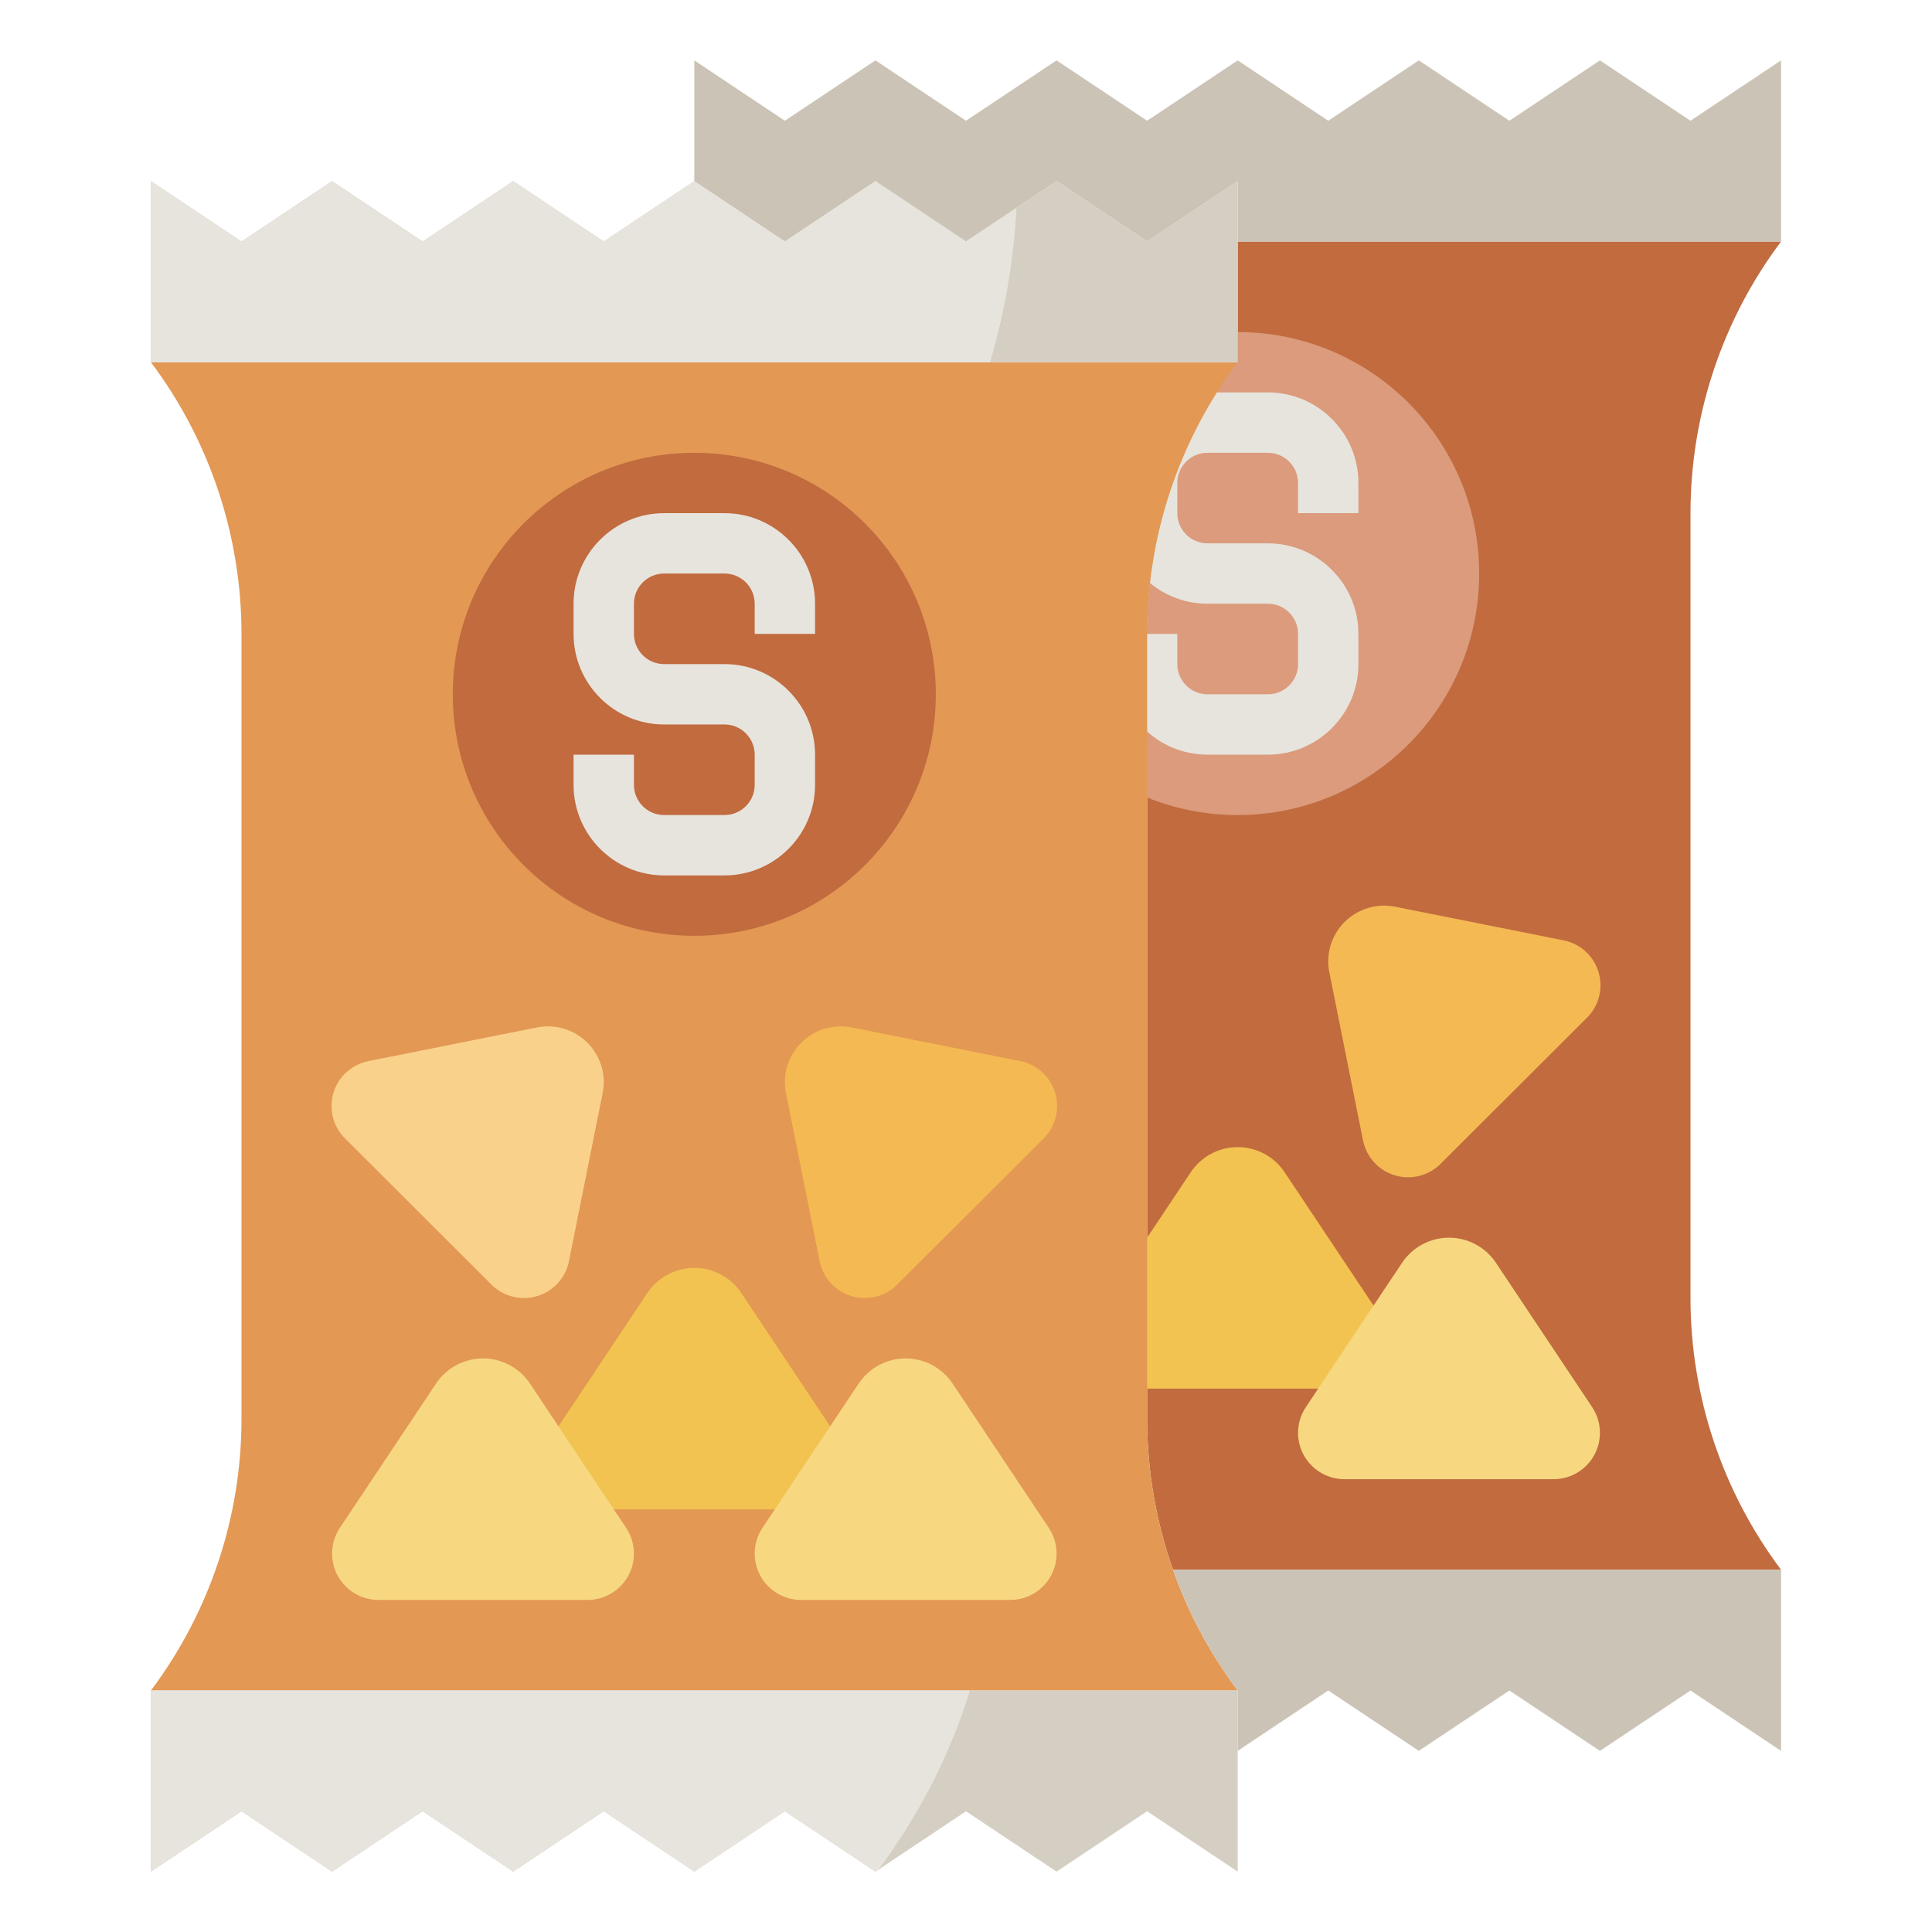 <svg id="Layer_3" enable-background="new 0 0 64 64" height="512" viewBox="0 0 64 64" width="512" xmlns="http://www.w3.org/2000/svg"><g><path d="m38.858 52c-.564-1.595-.858-3.285-.858-5v-26c0-3.246 1.053-6.404 3-9v-4h18c-1.947 2.596-3 5.754-3 9v26c0 3.246 1.053 6.404 3 9z" fill="#c16b3f"/><path d="m37.999 26.418c.927.375 1.94.582 3.001.582 4.418 0 8-3.582 8-8s-3.582-8-8-8v1c-1.947 2.596-3 5.754-3 9z" fill="#db9b7c"/><g><path d="m42 24.999h-2c-1.654 0-3-1.346-3-3v-1h2v1c0 .552.448 1 1 1h2c.552 0 1-.448 1-1v-1c0-.551-.448-1-1-1h-2c-1.654 0-3-1.346-3-3v-1c0-1.654 1.346-3 3-3h2c1.654 0 3 1.346 3 3v1h-2v-1c0-.552-.448-1-1-1h-2c-.552 0-1 .448-1 1v1c0 .551.448 1 1 1h2c1.654 0 3 1.346 3 3v1c0 1.654-1.346 3-3 3z" fill="#e7e4dd"/></g><path d="m36 44.465c0-.303.09-.599.258-.852l3.187-4.781c.347-.52.93-.832 1.555-.832.625 0 1.208.312 1.555.832l3.187 4.781c.168.252.258.549.258.852 0 .848-.687 1.535-1.535 1.535h-6.93c-.848 0-1.535-.687-1.535-1.535z" fill="#f2c351"/><path d="m5 56c1.947-2.596 3-5.754 3-9v-26c0-3.246-1.053-6.404-3-9h36c-1.947 2.596-3 5.754-3 9v26c0 3.246 1.053 6.404 3 9z" fill="#e39854"/><path d="m41 58 3-2 3 2 3-2 3 2 3-2 3 2v-6h-20.142c.503 1.409 1.233 2.788 2.142 4z" fill="#cbc3b6"/><path d="m59 8h-18v-2l-3 2-3-2-3 2-3-2-3 2-3-2v-4l3 2 3-2 3 2 3-2 3 2 3-2 3 2 3-2 3 2 3-2 3 2 3-2z" fill="#cbc3b6"/><circle cx="23" cy="23" fill="#c16b3f" r="8"/><path d="m18 48.465c0-.303.09-.599.258-.852l3.187-4.781c.347-.52.93-.832 1.555-.832.625 0 1.208.312 1.555.832l3.187 4.781c.168.252.258.549.258.852 0 .848-.687 1.535-1.535 1.535h-6.93c-.848 0-1.535-.687-1.535-1.535z" fill="#f2c351"/><path d="m5 12v-6l3 2 3-2 3 2 3-2 3 2 3-2 3 2 3-2 3 2 3-2 3 2 3-2v6" fill="#d5cec2"/><path d="m5 56v6l3-2 3 2 3-2 3 2 3-2 3 2 3-2 3 2 3-2 3 2 3-2 3 2v-6" fill="#d5cec2"/><path d="m11 51.465c0-.303.09-.599.258-.852l3.187-4.781c.347-.52.93-.832 1.555-.832.625 0 1.208.312 1.555.832l3.187 4.781c.168.252.258.549.258.852 0 .848-.687 1.535-1.535 1.535h-6.93c-.848 0-1.535-.687-1.535-1.535z" fill="#f7d881"/><path d="m25 51.465c0-.303.09-.599.258-.852l3.187-4.781c.347-.52.93-.832 1.555-.832.625 0 1.208.312 1.555.832l3.187 4.781c.168.252.258.549.258.852 0 .848-.687 1.535-1.535 1.535h-6.93c-.848 0-1.535-.687-1.535-1.535z" fill="#f7d881"/><path d="m11.427 35.565c.212-.212.483-.356.777-.415l5.582-1.114c.607-.121 1.234.068 1.672.505.438.437.628 1.063.506 1.668l-1.116 5.57c-.059.294-.204.564-.416.776-.594.593-1.557.593-2.151 0l-4.854-4.844c-.594-.592-.594-1.553 0-2.146z" fill="#f9d18b"/><path d="m34.573 35.565c-.212-.212-.483-.356-.777-.415l-5.582-1.114c-.607-.121-1.234.068-1.672.505-.438.437-.628 1.063-.506 1.668l1.116 5.57c.059.294.204.564.416.776.594.593 1.557.593 2.151 0l4.854-4.844c.594-.592.594-1.553 0-2.146z" fill="#f5b953"/><path d="m43 47.465c0-.303.09-.599.258-.852l3.187-4.781c.347-.52.93-.832 1.555-.832.625 0 1.208.312 1.555.832l3.187 4.781c.168.252.258.549.258.852 0 .848-.687 1.535-1.535 1.535h-6.93c-.848 0-1.535-.687-1.535-1.535z" fill="#f7d881"/><path d="m52.573 31.565c-.212-.212-.483-.356-.777-.415l-5.582-1.114c-.607-.121-1.234.068-1.672.505-.438.437-.628 1.063-.506 1.668l1.116 5.57c.059.294.204.564.416.776.594.593 1.557.593 2.151 0l4.854-4.844c.594-.592.594-1.553 0-2.146z" fill="#f5b953"/><g><path d="m24 28.999h-2c-1.654 0-3-1.346-3-3v-1h2v1c0 .552.448 1 1 1h2c.552 0 1-.448 1-1v-1c0-.551-.448-1-1-1h-2c-1.654 0-3-1.346-3-3v-1c0-1.654 1.346-3 3-3h2c1.654 0 3 1.346 3 3v1h-2v-1c0-.552-.448-1-1-1h-2c-.552 0-1 .448-1 1v1c0 .551.448 1 1 1h2c1.654 0 3 1.346 3 3v1c0 1.654-1.346 3-3 3z" fill="#e7e4dd"/></g><g fill="#e7e4dd"><path d="m33.673 6.885-1.673 1.115-3-2-3 2-3-2-3 2-3-2-3 2-3-2-3 2-3-2v6h27.797c.481-1.635.783-3.347.876-5.115z"/><path d="m5 56v6l3-2 3 2 3-2 3 2 3-2 3 2 3-2 3 2 .104-.07c1.319-1.775 2.361-3.767 3.026-5.93z"/></g></g></svg>